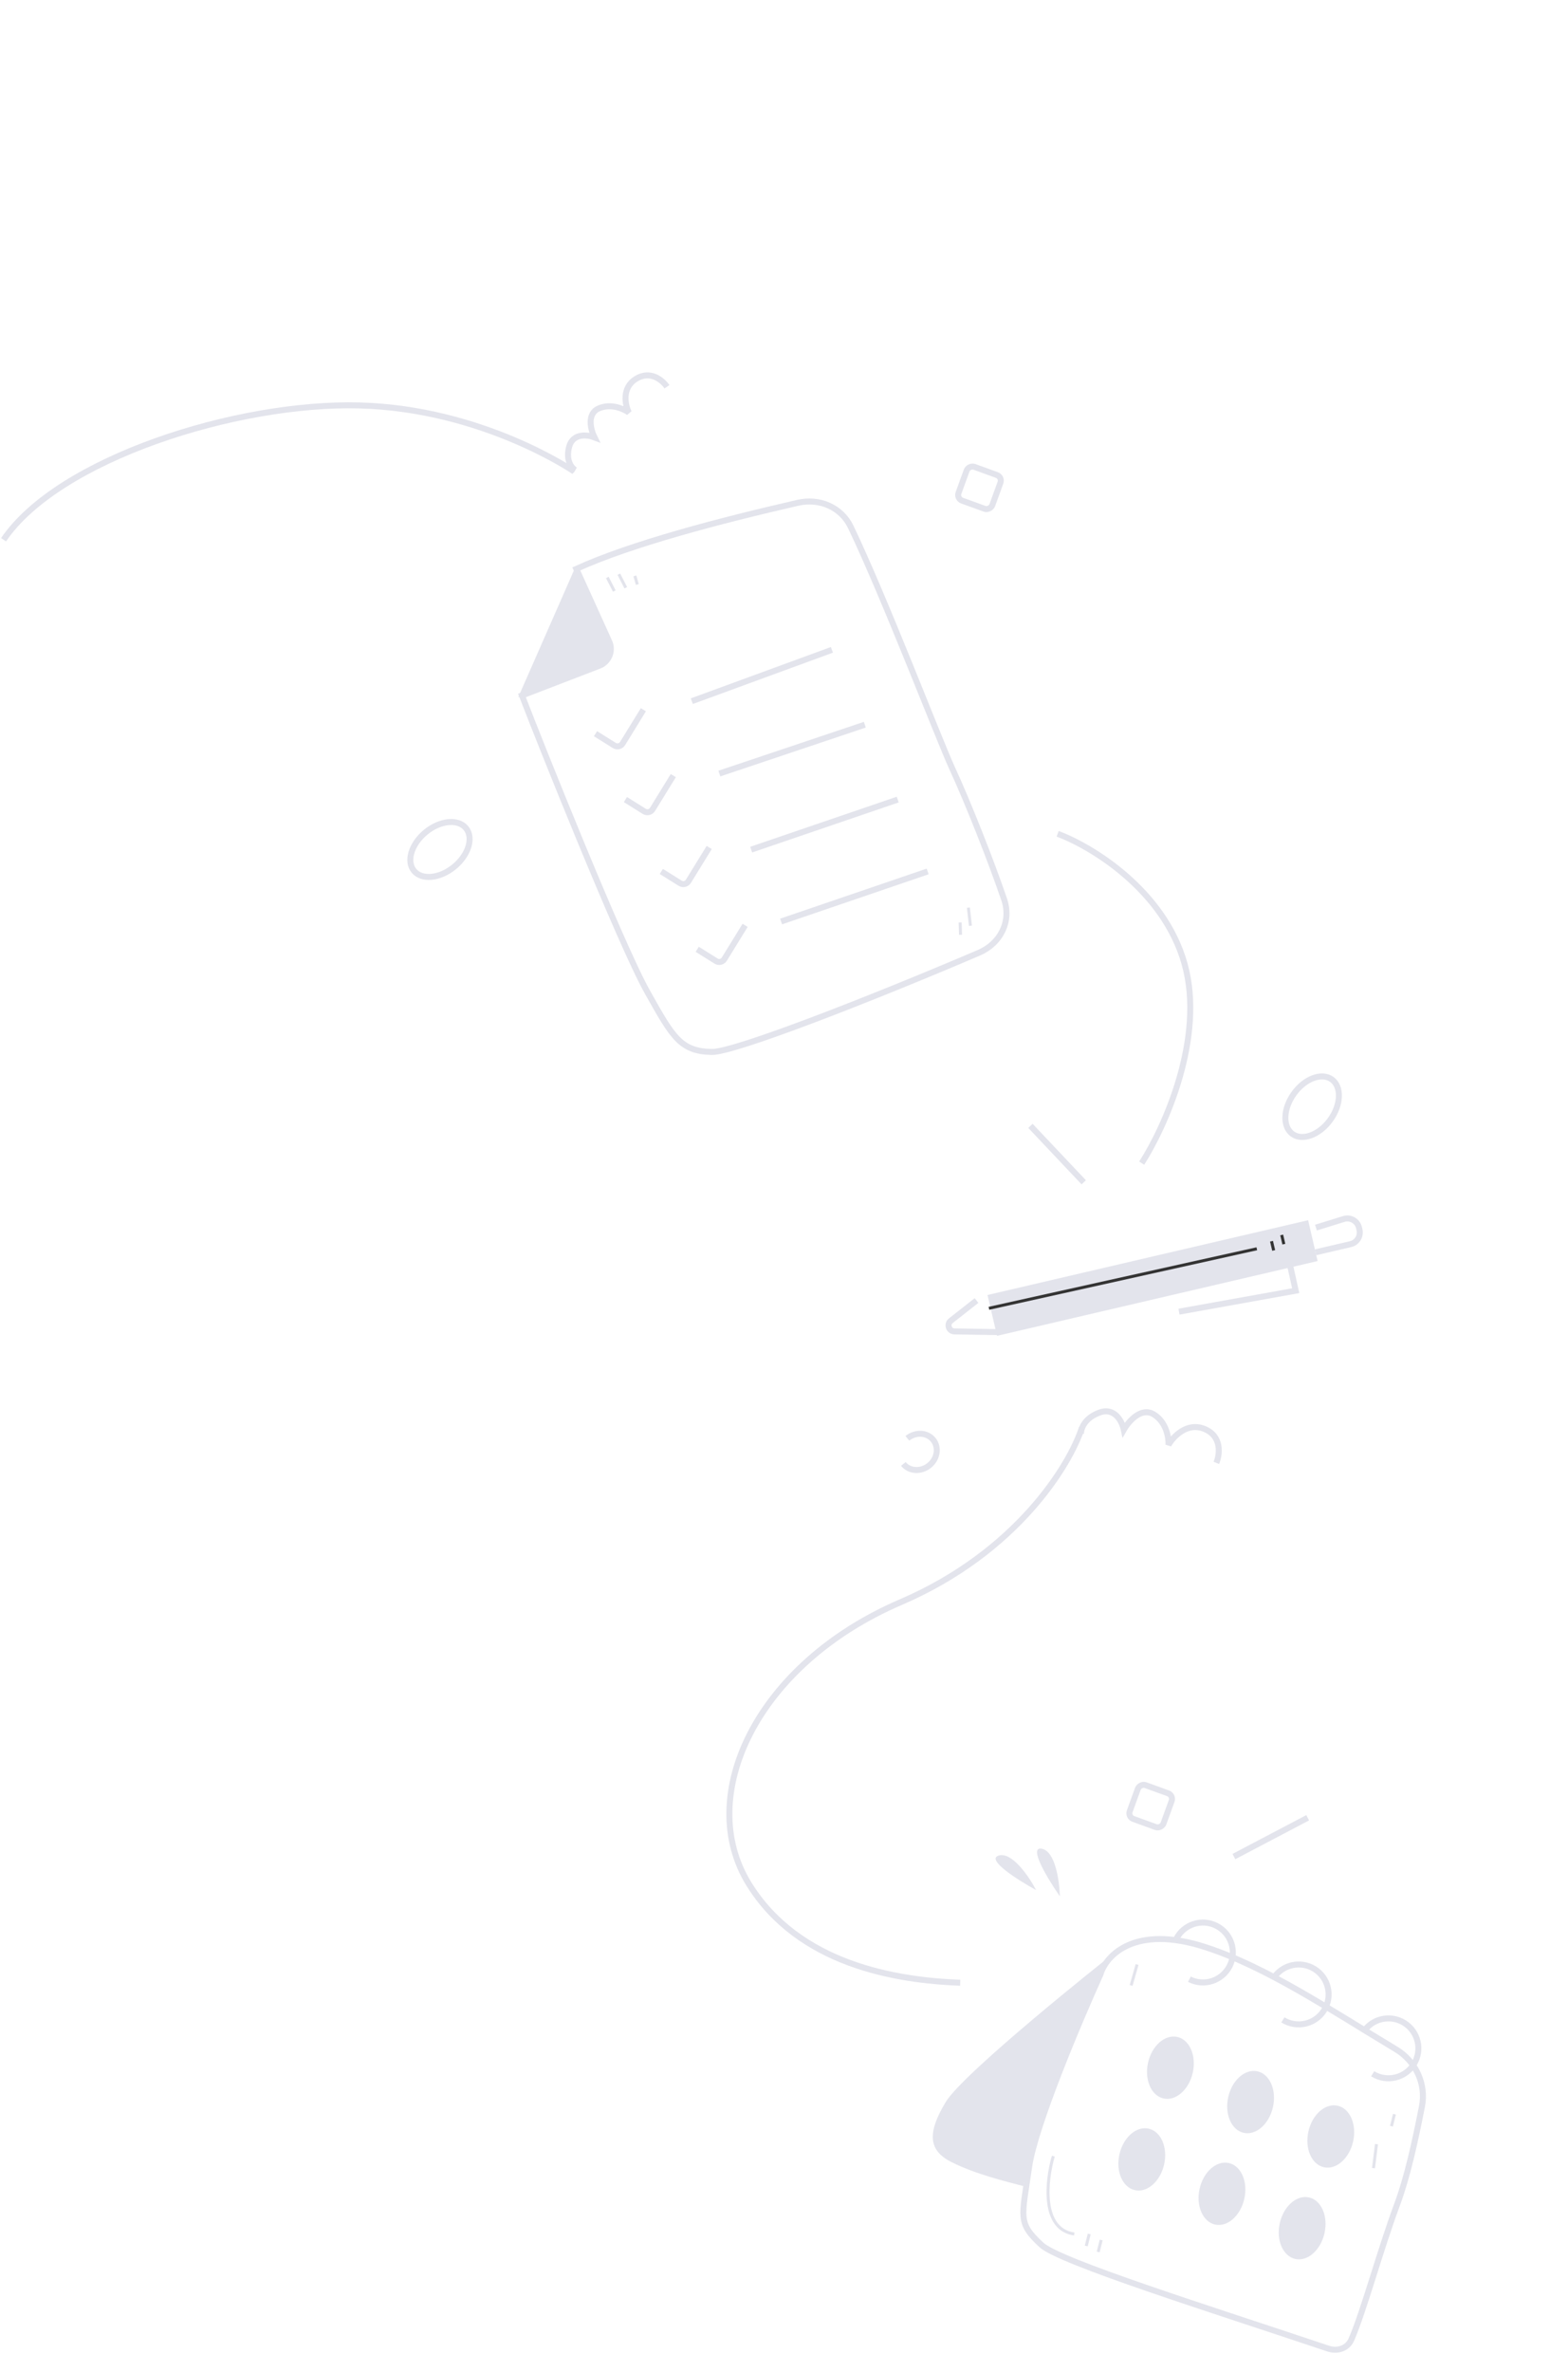 <svg xmlns="http://www.w3.org/2000/svg" width="262" height="396" viewBox="0 0 262 396" fill="none">
<path d="M159.076 128.225C156.882 123.465 147.776 99.696 142.151 87.974C140.556 84.652 136.901 83.127 133.309 83.95C120.373 86.916 105.547 90.779 96.296 94.984L101.796 107.114C102.509 108.686 101.751 110.534 100.14 111.153L87.213 116.122C90.263 124.072 103.696 157.674 108.174 165.637L108.353 165.956C112.415 173.182 113.746 175.55 118.946 175.64C122.722 175.705 145.818 166.666 163.559 159.079C167.156 157.54 169.044 153.865 167.781 150.162C165.559 143.65 161.76 134.045 159.076 128.225Z" stroke="#E3E4EC"/>
<path d="M86.593 116.413L96.002 95C97.745 98.502 101.611 105.896 101.995 107.503C102.379 109.111 101.054 110.552 100.343 111.072L86.593 116.413Z" fill="#E3E4EC"/>
<path d="M139.004 108.5L115.595 117.073" stroke="#E3E4EC"/>
<path d="M107.502 118.5L104.029 124.142C103.738 124.615 103.118 124.76 102.647 124.466L99.502 122.5" stroke="#E3E4EC"/>
<path d="M112.502 129.5L109.029 135.142C108.738 135.615 108.118 135.76 107.647 135.466L104.502 133.5" stroke="#E3E4EC"/>
<path d="M118.502 141.5L115.029 147.142C114.738 147.615 114.118 147.76 113.647 147.466L110.502 145.5" stroke="#E3E4EC"/>
<path d="M124.502 154.5L121.029 160.142C120.738 160.615 120.118 160.76 119.647 160.466L116.502 158.5" stroke="#E3E4EC"/>
<path d="M102.643 98.684L101.48 96.415" stroke="#E3E4EC" stroke-width="0.5"/>
<path d="M162.15 154.568L161.812 151.545" stroke="#E3E4EC" stroke-width="0.5"/>
<path d="M160.498 156.076L160.434 154.015" stroke="#E3E4EC" stroke-width="0.5"/>
<path d="M104.567 98.138L103.404 95.87" stroke="#E3E4EC" stroke-width="0.5"/>
<path d="M106.491 97.593L106.082 96.15" stroke="#E3E4EC" stroke-width="0.5"/>
<path d="M144.503 121L120.199 129.156" stroke="#E3E4EC"/>
<path d="M150.003 133.5L125.512 141.859" stroke="#E3E4EC"/>
<path d="M155.003 145.5L130.512 153.859" stroke="#E3E4EC"/>
<path d="M190.766 194.202C194.595 188.261 201.389 173.292 197.934 160.941C194.48 148.589 182.356 141.309 176.726 139.213" stroke="#E3E4EC"/>
<path d="M181.087 197.405L172.177 187.979" stroke="#E3E4EC"/>
<path d="M218.502 303.5L206.176 309.978" stroke="#E3E4EC"/>
<path d="M111.441 64.576C110.724 63.508 108.685 61.749 106.261 63.262C103.837 64.775 104.461 67.638 105.076 68.88C104.261 68.28 102.116 67.301 100.058 68.189C98 69.076 98.715 71.782 99.331 73.024C98.189 72.582 95.748 72.271 95.109 74.56C94.47 76.85 95.523 78.141 96.129 78.501" stroke="#E3E4EC"/>
<path d="M203.242 244.249C203.812 242.877 204.22 239.825 201.293 238.599C198.366 237.372 196.041 239.856 195.244 241.25C195.309 240.099 194.913 237.469 192.805 236.163C190.696 234.857 188.575 237.32 187.778 238.715C187.493 237.368 186.283 234.909 183.721 235.847C181.159 236.784 180.586 238.615 180.62 239.413" stroke="#E3E4EC"/>
<path d="M177.089 316.606C177.034 314.129 176.349 309.073 174.053 308.667C171.756 308.26 175.12 313.79 177.089 316.606Z" fill="#E3E4EC"/>
<path d="M173.128 315.578C171.98 313.382 169.125 309.154 166.886 309.808C164.647 310.462 170.114 313.927 173.128 315.578Z" fill="#E3E4EC"/>
<rect width="6" height="6" rx="1" transform="matrix(-0.94 -0.341 -0.341 0.94 196.113 299.761)" stroke="#E3E4EC"/>
<rect width="6" height="6" rx="1" transform="matrix(-0.94 -0.341 -0.341 0.94 167.506 79.652)" stroke="#E3E4EC"/>
<path d="M0.595 90.118C9.735 76.64 39.505 67.143 60.094 67.695C80.684 68.246 95.937 78.722 95.937 78.722" stroke="#E3E4EC"/>
<ellipse rx="3.745" ry="5.617" transform="matrix(-0.811 -0.585 -0.585 0.811 219.248 184.779)" stroke="#E3E4EC"/>
<ellipse rx="3.745" ry="5.617" transform="matrix(0.633 0.774 0.774 -0.633 73.514 141.833)" stroke="#E3E4EC"/>
<path d="M151.612 240.151C152.989 239.04 154.923 239.152 155.931 240.402C156.94 241.652 156.641 243.566 155.263 244.677C153.886 245.788 151.952 245.676 150.944 244.426" stroke="#E3E4EC"/>
<rect width="55" height="7" transform="matrix(-0.974 0.227 0.227 0.974 218.574 203.733)" fill="#E3E4EC"/>
<path d="M215.502 211L216.502 215.5L197.002 219" stroke="#E3E4EC"/>
<path d="M165.243 218.44L210.003 208.5" stroke="#333" stroke-width="0.5"/>
<path d="M214.521 207.731L214.161 206.192" stroke="#333" stroke-width="0.5"/>
<path d="M212.82 208.78L212.46 207.24" stroke="#333" stroke-width="0.5"/>
<path d="M219.82 209.089L225.664 207.729C226.74 207.478 227.409 206.403 227.159 205.328L227.079 204.985C226.816 203.854 225.649 203.184 224.54 203.527L219.887 204.967" stroke="#E3E4EC"/>
<path d="M166.966 222.42L159.479 222.298C158.537 222.283 158.137 221.093 158.878 220.512L163.171 217.143" stroke="#E3E4EC"/>
<path d="M180.784 238.369C178.765 244.612 169.89 259.177 150.538 267.488C126.348 277.877 116.082 299.891 125.118 314.535C133.44 328.022 149.695 330.647 160.443 331.049" stroke="#E3E4EC"/>
<path d="M233.468 368.005C235.114 363.591 236.422 357.721 237.598 351.706C238.334 347.94 236.549 344.14 233.26 342.164C222.169 335.5 211.673 328.445 201.468 325.118C189.582 321.244 184.788 326.522 183.877 329.646C180.313 337.504 172.941 354.929 171.964 361.762C170.744 370.303 170.002 371.104 174.004 374.814C177.068 377.654 202.363 385.564 221.904 392.124C223.472 392.65 225.157 392.12 225.812 390.602C227.91 385.738 230.603 375.69 233.468 368.005Z" stroke="#E3E4EC"/>
<path d="M158 351C161 346 185 327 185 327C183 331.5 178.299 342.4 175.499 350C172.699 357.6 171.332 363.166 170.999 365C167.832 364.166 163 363 159 361C155 359 154.999 356 158 351Z" fill="#E3E4EC"/>
<path d="M176 359.999C174.834 363.999 173.9 372.199 179.5 372.999" stroke="#E3E4EC" stroke-width="0.5"/>
<path d="M189.002 331.499L190 328" stroke="#E3E4EC" stroke-width="0.5"/>
<path d="M232.5 354.999L233 353" stroke="#E3E4EC" stroke-width="0.5"/>
<path d="M229.5 362L230 358" stroke="#E3E4EC" stroke-width="0.5"/>
<path d="M181.5 375L182 373" stroke="#E3E4EC" stroke-width="0.5"/>
<path d="M183.5 375.999L184 374" stroke="#E3E4EC" stroke-width="0.5"/>
<path d="M198.738 330.459C201.201 331.708 204.21 330.725 205.46 328.263C206.709 325.8 205.726 322.791 203.263 321.541C200.801 320.292 197.792 321.275 196.542 323.737" stroke="#E3E4EC"/>
<path d="M214.362 337.248C216.708 338.704 219.79 337.983 221.247 335.637C222.704 333.291 221.983 330.209 219.637 328.752C217.29 327.296 214.208 328.017 212.751 330.363" stroke="#E3E4EC"/>
<path d="M229.362 346.248C231.708 347.704 234.79 346.983 236.247 344.637C237.704 342.291 236.983 339.209 234.637 337.752C232.29 336.296 229.208 337.017 227.751 339.363" stroke="#E3E4EC"/>
<ellipse cx="195.566" cy="345.231" rx="3.828" ry="5.263" transform="rotate(12.638 195.566 345.231)" fill="#E3E4EC"/>
<ellipse cx="208.964" cy="350.973" rx="3.828" ry="5.263" transform="rotate(12.638 208.964 350.973)" fill="#E3E4EC"/>
<ellipse cx="222.361" cy="356.715" rx="3.828" ry="5.263" transform="rotate(12.638 222.361 356.715)" fill="#E3E4EC"/>
<ellipse cx="190.781" cy="360.543" rx="3.828" ry="5.263" transform="rotate(12.638 190.781 360.543)" fill="#E3E4EC"/>
<ellipse cx="204.179" cy="366.285" rx="3.828" ry="5.263" transform="rotate(12.638 204.179 366.285)" fill="#E3E4EC"/>
<ellipse cx="217.576" cy="372.027" rx="3.828" ry="5.263" transform="rotate(12.638 217.576 372.027)" fill="#E3E4EC"/>
</svg>